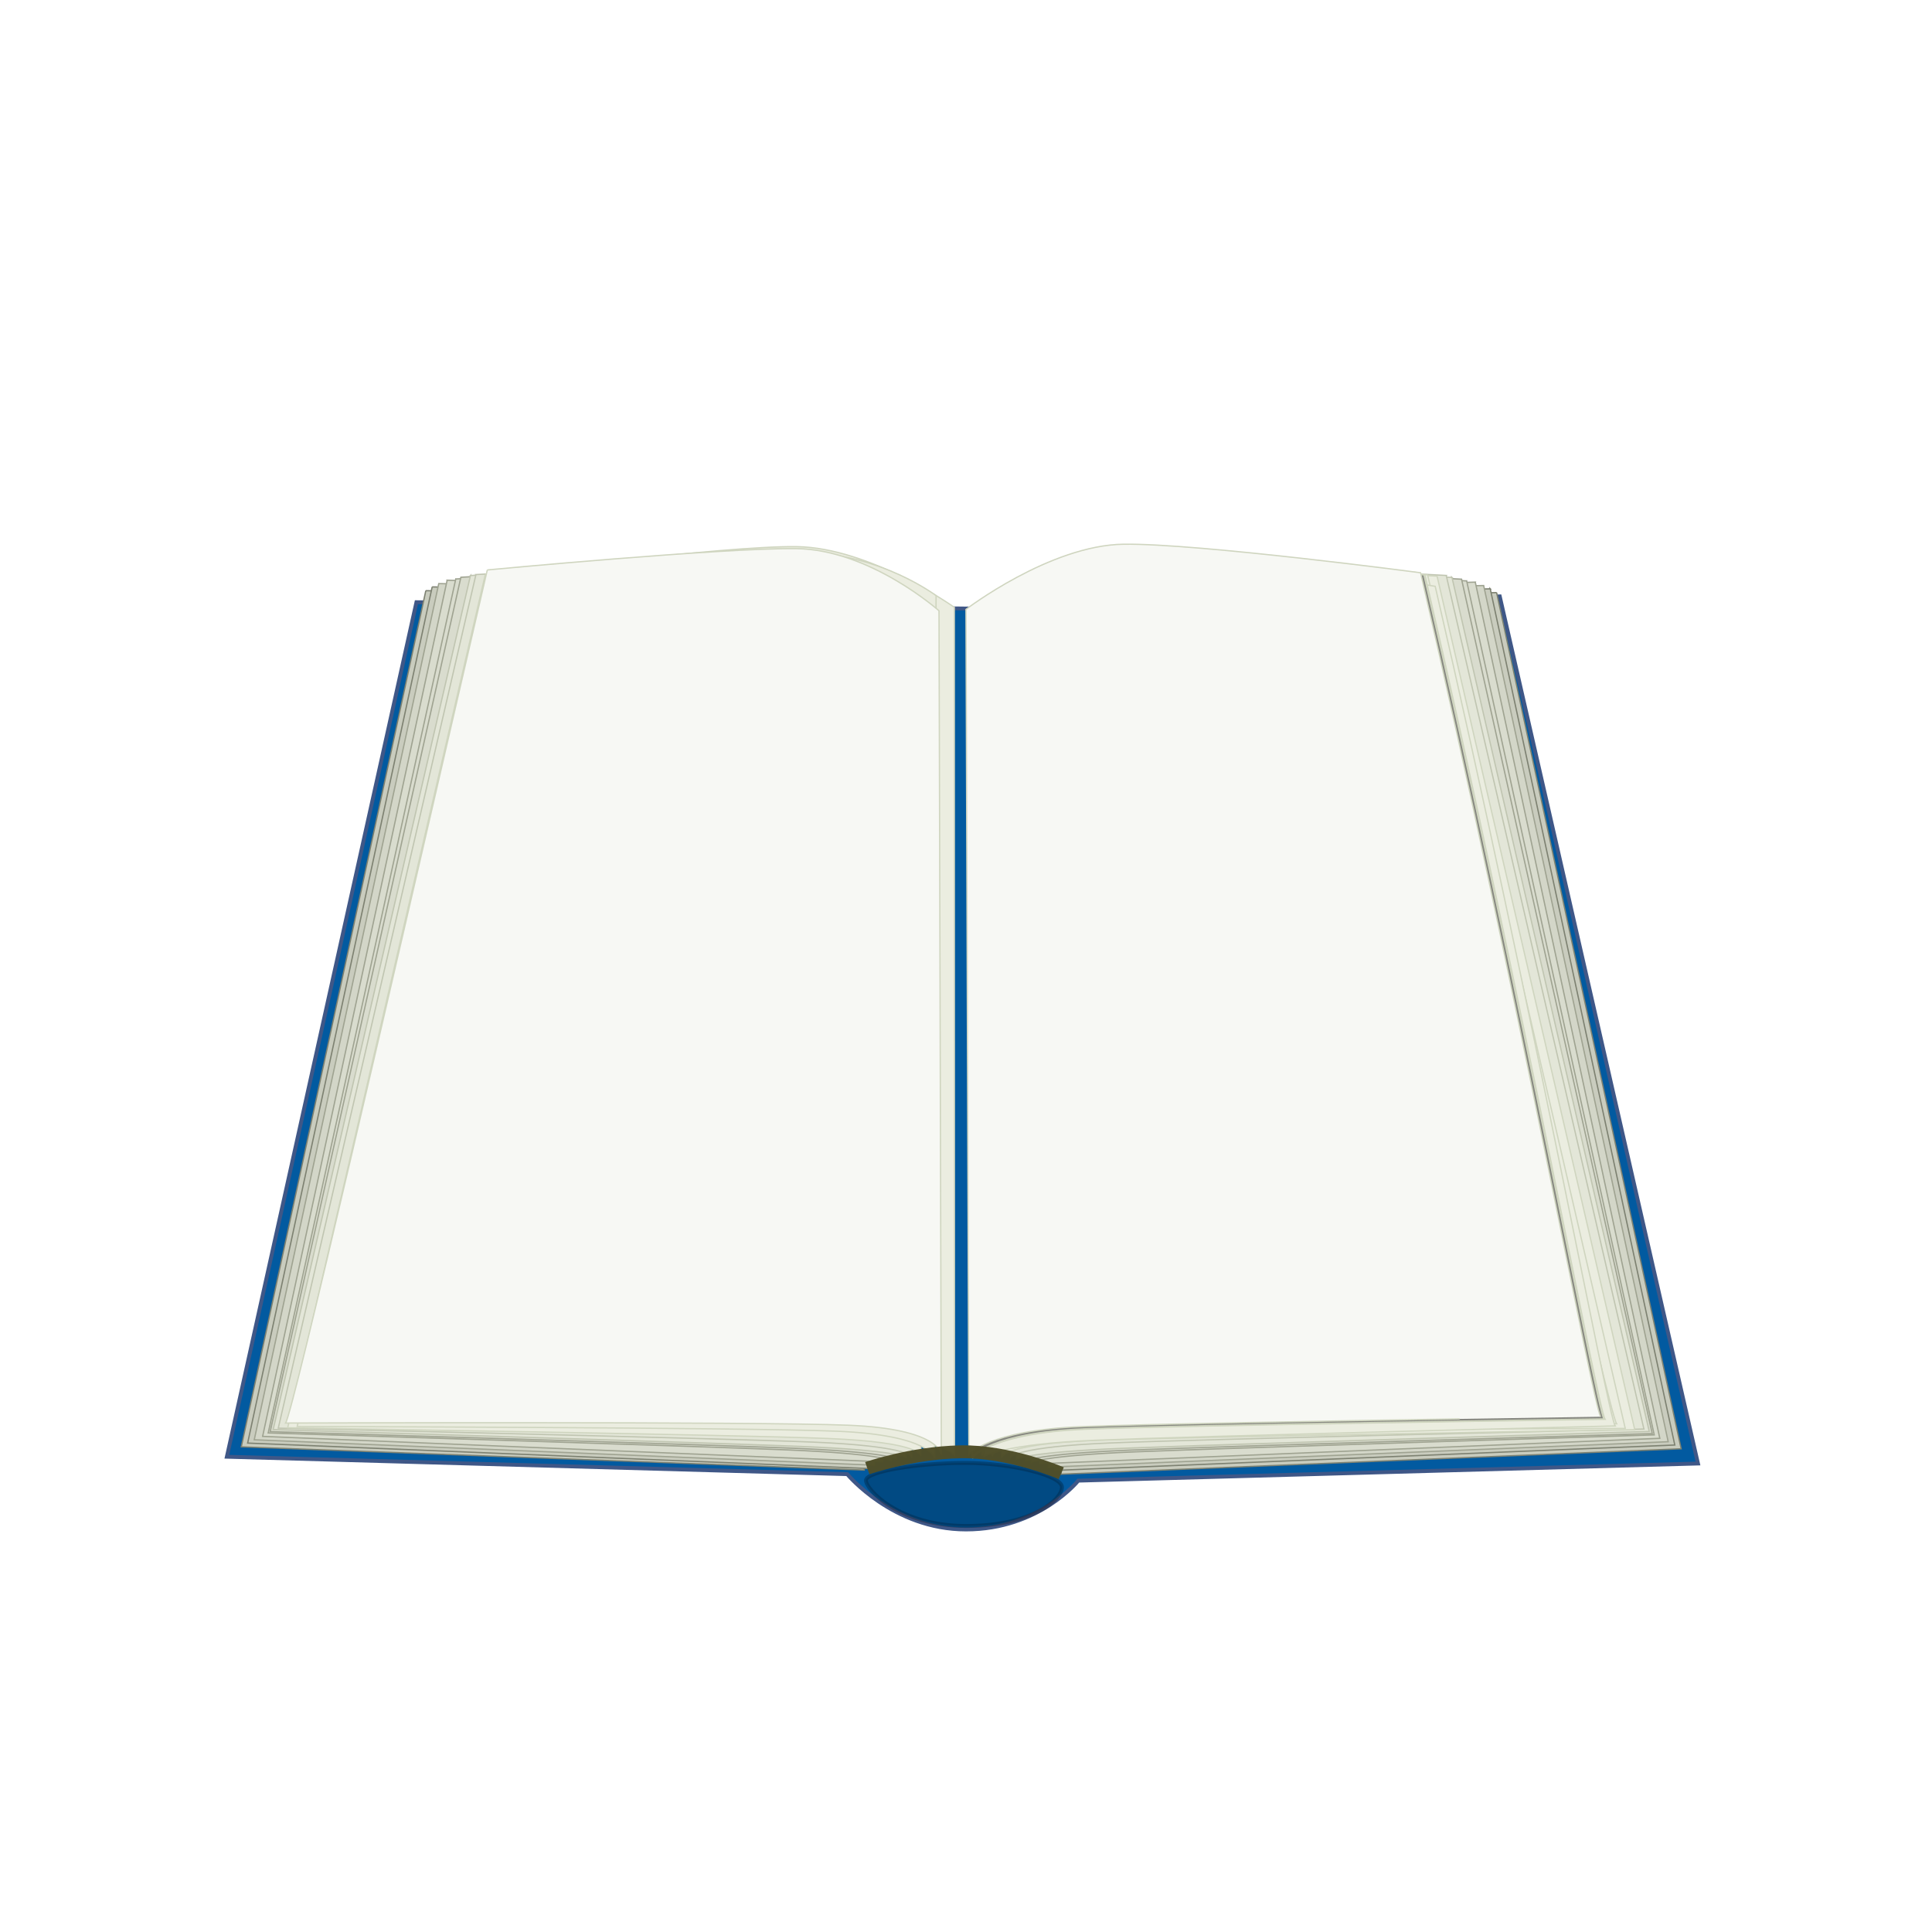 <svg id="ej5uRKs9mLC1" xmlns="http://www.w3.org/2000/svg" xmlns:xlink="http://www.w3.org/1999/xlink" viewBox="0 0 300 300" shape-rendering="geometricPrecision" text-rendering="geometricPrecision"><defs><filter id="ej5uRKs9mLC15-filter" x="-150%" width="400%" y="-150%" height="400%"><feGaussianBlur id="ej5uRKs9mLC15-filter-inner-shadow-0-blur" in="SourceAlpha" stdDeviation="4,0"/><feOffset id="ej5uRKs9mLC15-filter-inner-shadow-0-offset" dx="-2" dy="0" result="tmp"/><feComposite id="ej5uRKs9mLC15-filter-inner-shadow-0-composite" operator="arithmetic" k2="-1" k3="1" in2="SourceGraphic"/><feColorMatrix id="ej5uRKs9mLC15-filter-inner-shadow-0-color-matrix" type="matrix" values="0 0 0 0 0 0 0 0 0 0 0 0 0 0 0 0 0 0 1 0"/><feMerge id="ej5uRKs9mLC15-filter-inner-shadow-0-merge" result="result"><feMergeNode id="ej5uRKs9mLC15-filter-inner-shadow-0-merge-node-1" in="SourceGraphic"/><feMergeNode id="ej5uRKs9mLC15-filter-inner-shadow-0-merge-node-2"/></feMerge></filter><filter id="ej5uRKs9mLC28-filter" x="-150%" width="400%" y="-150%" height="400%"><feGaussianBlur id="ej5uRKs9mLC28-filter-inner-shadow-0-blur" in="SourceAlpha" stdDeviation="4,0"/><feOffset id="ej5uRKs9mLC28-filter-inner-shadow-0-offset" dx="-2" dy="0" result="tmp"/><feComposite id="ej5uRKs9mLC28-filter-inner-shadow-0-composite" operator="arithmetic" k2="-1" k3="1" in2="SourceGraphic"/><feColorMatrix id="ej5uRKs9mLC28-filter-inner-shadow-0-color-matrix" type="matrix" values="0 0 0 0 0 0 0 0 0 0 0 0 0 0 0 0 0 0 0.9 0"/><feMerge id="ej5uRKs9mLC28-filter-inner-shadow-0-merge" result="result"><feMergeNode id="ej5uRKs9mLC28-filter-inner-shadow-0-merge-node-1" in="SourceGraphic"/><feMergeNode id="ej5uRKs9mLC28-filter-inner-shadow-0-merge-node-2"/></feMerge></filter><filter id="ej5uRKs9mLC29-filter" x="-150%" width="400%" y="-150%" height="400%"><feGaussianBlur id="ej5uRKs9mLC29-filter-inner-shadow-0-blur" in="SourceAlpha" stdDeviation="10,2"/><feOffset id="ej5uRKs9mLC29-filter-inner-shadow-0-offset" dx="0" dy="1" result="tmp"/><feComposite id="ej5uRKs9mLC29-filter-inner-shadow-0-composite" operator="arithmetic" k2="-1" k3="1" in2="SourceGraphic"/><feColorMatrix id="ej5uRKs9mLC29-filter-inner-shadow-0-color-matrix" type="matrix" values="0 0 0 0 0 0 0 0 0 0 0 0 0 0 0 0 0 0 1 0"/><feMerge id="ej5uRKs9mLC29-filter-inner-shadow-0-merge" result="result"><feMergeNode id="ej5uRKs9mLC29-filter-inner-shadow-0-merge-node-1" in="SourceGraphic"/><feMergeNode id="ej5uRKs9mLC29-filter-inner-shadow-0-merge-node-2"/></feMerge></filter><filter id="ej5uRKs9mLC30-filter" x="-150%" width="400%" y="-150%" height="400%"><feGaussianBlur id="ej5uRKs9mLC30-filter-inner-shadow-0-blur" in="SourceAlpha" stdDeviation="2,0"/><feOffset id="ej5uRKs9mLC30-filter-inner-shadow-0-offset" dx="-2" dy="0" result="tmp"/><feComposite id="ej5uRKs9mLC30-filter-inner-shadow-0-composite" operator="arithmetic" k2="-1" k3="1" in2="SourceGraphic"/><feColorMatrix id="ej5uRKs9mLC30-filter-inner-shadow-0-color-matrix" type="matrix" values="0 0 0 0 0 0 0 0 0 0 0 0 0 0 0 0 0 0 1 0"/><feMerge id="ej5uRKs9mLC30-filter-inner-shadow-0-merge" result="result"><feMergeNode id="ej5uRKs9mLC30-filter-inner-shadow-0-merge-node-1" in="SourceGraphic"/><feMergeNode id="ej5uRKs9mLC30-filter-inner-shadow-0-merge-node-2"/></feMerge></filter><filter id="ej5uRKs9mLC31-filter" x="-150%" width="400%" y="-150%" height="400%"><feGaussianBlur id="ej5uRKs9mLC31-filter-inner-shadow-0-blur" in="SourceAlpha" stdDeviation="2,0"/><feOffset id="ej5uRKs9mLC31-filter-inner-shadow-0-offset" dx="-2" dy="0" result="tmp"/><feComposite id="ej5uRKs9mLC31-filter-inner-shadow-0-composite" operator="arithmetic" k2="-1" k3="1" in2="SourceGraphic"/><feColorMatrix id="ej5uRKs9mLC31-filter-inner-shadow-0-color-matrix" type="matrix" values="0 0 0 0 0 0 0 0 0 0 0 0 0 0 0 0 0 0 1 0"/><feMerge id="ej5uRKs9mLC31-filter-inner-shadow-0-merge" result="result"><feMergeNode id="ej5uRKs9mLC31-filter-inner-shadow-0-merge-node-1" in="SourceGraphic"/><feMergeNode id="ej5uRKs9mLC31-filter-inner-shadow-0-merge-node-2"/></feMerge></filter><filter id="ej5uRKs9mLC32-filter" x="-150%" width="400%" y="-150%" height="400%"><feGaussianBlur id="ej5uRKs9mLC32-filter-inner-shadow-0-blur" in="SourceAlpha" stdDeviation="2,0"/><feOffset id="ej5uRKs9mLC32-filter-inner-shadow-0-offset" dx="-2" dy="0" result="tmp"/><feComposite id="ej5uRKs9mLC32-filter-inner-shadow-0-composite" operator="arithmetic" k2="-1" k3="1" in2="SourceGraphic"/><feColorMatrix id="ej5uRKs9mLC32-filter-inner-shadow-0-color-matrix" type="matrix" values="0 0 0 0 0 0 0 0 0 0 0 0 0 0 0 0 0 0 1 0"/><feMerge id="ej5uRKs9mLC32-filter-inner-shadow-0-merge" result="result"><feMergeNode id="ej5uRKs9mLC32-filter-inner-shadow-0-merge-node-1" in="SourceGraphic"/><feMergeNode id="ej5uRKs9mLC32-filter-inner-shadow-0-merge-node-2"/></feMerge><feGaussianBlur id="ej5uRKs9mLC32-filter-inner-shadow-1-blur" in="result" stdDeviation="0,0"/><feOffset id="ej5uRKs9mLC32-filter-inner-shadow-1-offset" dx="0" dy="0" result="tmp"/><feComposite id="ej5uRKs9mLC32-filter-inner-shadow-1-composite" operator="arithmetic" k2="-1" k3="1" in2="SourceGraphic"/><feColorMatrix id="ej5uRKs9mLC32-filter-inner-shadow-1-color-matrix" type="matrix" values="0 0 0 0 0 0 0 0 0 0 0 0 0 0 0 0 0 0 1 0"/><feMerge id="ej5uRKs9mLC32-filter-inner-shadow-1-merge" result="result"><feMergeNode id="ej5uRKs9mLC32-filter-inner-shadow-1-merge-node-1" in="result"/><feMergeNode id="ej5uRKs9mLC32-filter-inner-shadow-1-merge-node-2"/></feMerge></filter><filter id="ej5uRKs9mLC33-filter" x="-150%" width="400%" y="-150%" height="400%"><feGaussianBlur id="ej5uRKs9mLC33-filter-drop-shadow-0-blur" in="SourceAlpha" stdDeviation="1,0"/><feOffset id="ej5uRKs9mLC33-filter-drop-shadow-0-offset" dx="0" dy="0" result="tmp"/><feFlood id="ej5uRKs9mLC33-filter-drop-shadow-0-flood" flood-color="#000"/><feComposite id="ej5uRKs9mLC33-filter-drop-shadow-0-composite" operator="in" in2="tmp"/><feMerge id="ej5uRKs9mLC33-filter-drop-shadow-0-merge" result="result"><feMergeNode id="ej5uRKs9mLC33-filter-drop-shadow-0-merge-node-1"/><feMergeNode id="ej5uRKs9mLC33-filter-drop-shadow-0-merge-node-2" in="SourceGraphic"/></feMerge></filter></defs><g transform="translate(0 0)"><path d="M64.664,93.511L35.227,226.2l96.33,2.704c0,0,7.074,8.59,18.444,8.59s17.433-7.58,17.433-7.58l96.227-2.66L232.881,92.607l-82.881,1.885-85.336-.981Z" transform="translate(0 0)" fill="#025aa0" stroke="#3f5787" stroke-width="0.6"/><path d="M66.444,91.215L37.791,224.164l96.272,3.944.801-135.51-68.42-1.383Z" transform="matrix(-1 0 0 1 298.837 0.803)" fill="#c9ccbe" stroke="#7d8171" stroke-width="0.2"/><path d="M66.444,91.215L37.791,224.164l96.272,3.944.801-135.51-68.42-1.383Z" transform="matrix(-1 0 0 1 297.851 0.218)" fill="#c9ccbe" stroke="#7d8171" stroke-width="0.2"/><path d="M66.444,91.215L37.791,224.164l96.272,3.944.801-135.51-68.42-1.383Z" transform="matrix(-1 0 0 1 296.827-.295)" fill="#d3d6c8" stroke="#9fa391" stroke-width="0.2"/><path d="M66.444,91.215L37.791,224.164l96.272,3.944.653-134.714-68.272-2.18Z" transform="matrix(-1 0 0 1 295.525-.824)" fill="#d9dcce" stroke="#9fa391" stroke-width="0.2"/><path d="M66.444,91.215L37.318,223.824c0,0,66.124,2.039,80.565,2.63s16.18,1.654,16.18,1.654l.699-134.148c0,0-9.233-3.422-20.905-4.134s-47.412,1.389-47.412,1.389Z" transform="matrix(-1 0 0 1 294.186-1.015)" fill="#d9dcce" stroke="#9fa391" stroke-width="0.2"/><path d="M66.444,91.215L36.832,223.884c0,0,66.61,1.979,81.051,2.57s16.18,1.654,16.18,1.654l.891-133.375c0,0-9.29-6.29-20.816-5.89s-47.694,2.371-47.694,2.371Z" transform="matrix(-1 0 0 1 293.394-1.279)" fill="#d9dcce" stroke="#9fa391" stroke-width="0.2"/><path d="M66.444,91.215L35.813,223.823c0,0,67.629,2.04,82.069,2.632s16.18,1.654,16.18,1.654l.891-133.375c0,0-9.29-6.29-20.816-5.89s-47.694,2.371-47.694,2.371Z" transform="matrix(-1 0 0 1 291.906-1.55)" fill="#e3e6d8" stroke="#c0c5b1" stroke-width="0.2"/><path d="M66.444,91.215L35.75,223.759c0,0,68.5,1.574,82.941,2.165s15.371,2.184,15.371,2.184l.891-133.375c0,0-9.29-6.29-20.816-5.89s-47.694,2.371-47.694,2.371Z" transform="matrix(-1 0 0 1 291.014-1.858)" fill="#e3e6d8" stroke="#c0c5b1" stroke-width="0.2"/><path d="M66.444,91.215L35.75,223.759c0,0,69.556,1.078,83.997,1.67s14.315,2.68,14.315,2.68l.891-133.375c0,0-9.29-6.29-20.816-5.89s-47.694,2.371-47.694,2.371Z" transform="matrix(-1 0 0 1 289.592-1.756)" fill="#ebede0" stroke="#cfd5bf" stroke-width="0.2"/><path d="M66.444,91.215L35.75,223.759c0,0,69.352.135,83.793.727s14.519,3.623,14.519,3.623l.891-133.375c0,0-8.605-6.48-20.089-6.628s-48.421,3.109-48.421,3.109Z" transform="matrix(-1 0 0 1 288.12-1.948)" fill="#ebede0" stroke="#cfd5bf" stroke-width="0.2"/><path d="M66.928,90.901c-15.327,66.186-29.637,130.426-30.811,132.161c0,0,69.106-.16,83.546.432s14.962,4.464,14.962,4.464l.392-131.864c0,0-8.67-7.841-20.154-7.988s-47.936,2.795-47.936,2.795Z" transform="matrix(-1 0 0 1 287.143-1.978)" fill="#ebede0" stroke="#cfd5bf" stroke-width="0.2"/><path d="M66.928,90.901c-15.327,66.186-26.777,128.639-27.951,130.374c0,0,66.246,1.627,80.687,2.219s17.325,2.511,17.325,2.511l.406-130.868c0,0-9.955-10.099-21.439-10.247s-49.027,6.011-49.027,6.011Z" transform="matrix(-1 0 0 1 287.785 0.143)" filter="url(#ej5uRKs9mLC15-filter)" fill="#ebede0" stroke="#cfd5bf" stroke-width="0.2"/><path d="M66.928,90.901c-15.327,66.186-26.777,128.639-27.951,130.374c0,0,66.246,1.627,80.687,2.219s17.407,4.083,17.407,4.083l-.021-131.633c0,0-13.021-9.279-24.506-9.427s-45.615,4.383-45.615,4.383Z" transform="translate(11.141-1.634)" fill="#ebede0" stroke="#cfd5bf" stroke-width="0.2"/></g><g transform="matrix(-1 0 0 1 233.562 4.641)"><path d="M66.444,91.215L37.791,224.164l96.731,3.602.342-135.167-68.42-1.383Z" transform="matrix(-1 0 0 1 233.885-4.139)" fill="#c9ccbe" stroke="#7d8171" stroke-width="0.2"/><path d="M66.444,91.215L37.791,224.164l96.272,3.944.801-135.51-68.42-1.383Z" transform="matrix(-1 0 0 1 232.898-4.724)" fill="#c9ccbe" stroke="#7d8171" stroke-width="0.2"/><path d="M66.444,91.215L37.791,224.164l96.272,3.944.801-135.51-68.42-1.383Z" transform="matrix(-1 0 0 1 231.874-5.236)" fill="#d3d6c8" stroke="#9fa391" stroke-width="0.2"/><path d="M66.444,91.215L37.791,224.164l96.272,3.944.653-134.714-68.272-2.18Z" transform="matrix(-1 0 0 1 230.572-5.765)" fill="#d9dcce" stroke="#9fa391" stroke-width="0.2"/><path d="M66.444,91.215L37.318,223.824c0,0,66.124,2.039,80.565,2.63s16.18,1.654,16.18,1.654l.699-134.148c0,0-9.233-3.422-20.905-4.134s-47.412,1.389-47.412,1.389Z" transform="matrix(-1 0 0 1 229.233-5.957)" fill="#d9dcce" stroke="#9fa391" stroke-width="0.2"/><path d="M66.444,91.215L36.832,223.884c0,0,66.61,1.979,81.051,2.57s16.18,1.654,16.18,1.654l.891-133.375c0,0-9.29-6.29-20.816-5.89s-47.694,2.371-47.694,2.371Z" transform="matrix(-1 0 0 1 228.441-6.221)" fill="#d9dcce" stroke="#9fa391" stroke-width="0.2"/><path d="M66.444,91.215L35.813,223.823c0,0,67.629,2.04,82.069,2.632s16.18,1.654,16.18,1.654l.891-133.375c0,0-9.29-6.29-20.816-5.89s-47.694,2.371-47.694,2.371Z" transform="matrix(-1 0 0 1 226.954-6.491)" fill="#e3e6d8" stroke="#c0c5b1" stroke-width="0.2"/><path d="M66.444,91.215L35.75,223.759c0,0,68.5,1.574,82.941,2.165s15.371,2.184,15.371,2.184l.891-133.375c0,0-9.29-6.29-20.816-5.89s-47.694,2.371-47.694,2.371Z" transform="matrix(-1 0 0 1 226.102-6.639)" fill="#e3e6d8" stroke="#c0c5b1" stroke-width="0.2"/><path d="M66.444,91.215L35.75,223.759c0,0,69.556,1.078,83.997,1.67s14.315,2.68,14.315,2.68l.891-133.375c0,0-9.29-6.29-20.816-5.89s-47.694,2.371-47.694,2.371Z" transform="matrix(-1 0 0 1 224.639-6.698)" fill="#ebede0" stroke="#cfd5bf" stroke-width="0.2"/><path d="M66.444,91.215L35.75,223.759c0,0,69.352.135,83.793.727s15.203,4.139,15.203,4.139l.208-133.891c0,0-8.605-6.48-20.089-6.628s-48.421,3.109-48.421,3.109Z" transform="matrix(-1 0 0 1 223.167-6.89)" fill="#ebede0" stroke="#cfd5bf" stroke-width="0.2"/><path id="ej5uRKs9mLC28" d="M63.562,90.687C48.236,156.872,33.414,221.42,32.24,223.155c0,0,72.983-.253,87.423.339s14.399,4.615,14.399,4.615l-.361-131.079c0,0-10.661-9.505-22.145-9.653s-47.994,3.311-47.994,3.311Z" transform="matrix(-1 0 0 1 219.455-6.827)" filter="url(#ej5uRKs9mLC28-filter)" fill="#f7f8f4" stroke="#cfd5bf" stroke-width="0.2"/></g><path d="M134.439,229.316c0-1.387,8.05-2.696,15.297-2.711s15.145,1.957,15.145,3.773-4.431,6.018-14.888,6.018-15.554-5.693-15.554-7.08Z" transform="translate(.025-.445)" opacity="0.51" filter="url(#ej5uRKs9mLC29-filter)" fill="#001a2e" stroke="#000" stroke-width="0.6"/><path id="ej5uRKs9mLC30" d="M66.928,90.901C51.601,157.087,40.146,220.216,38.972,221.951c0,0,66.251.951,80.692,1.543s17.404,4.311,17.404,4.311l.454-131.215c0,0-13.027-9.974-24.511-10.122s-46.083,4.432-46.083,4.432Z" transform="matrix(-1 0 0 1 286.211-1.561)" filter="url(#ej5uRKs9mLC30-filter)" fill="#ebede0" stroke="#cfd5bf" stroke-width="0.2"/><path id="ej5uRKs9mLC31" d="M66.928,90.901C51.601,157.087,40.146,220.216,38.972,221.951c0,0,66.251.951,80.692,1.543s17.404,4.311,17.404,4.311l.454-131.215c0,0-13.027-9.974-24.511-10.122s-46.083,4.432-46.083,4.432Z" transform="matrix(-1 0 0 1 286.032-1.626)" filter="url(#ej5uRKs9mLC31-filter)" fill="#868780" stroke="#cfd5bf" stroke-width="0.2"/><path id="ej5uRKs9mLC32" d="M60.865,222.286c20.669.331,49.797.839,58.798,1.208c14.441.592,17.404,4.311,17.404,4.311l.454-131.215c0,0-13.027-9.974-24.511-10.122s-46.083,4.432-46.083,4.432C51.601,157.087,40.146,220.216,38.972,221.951" transform="matrix(-1 0 0 1 285.515-1.963)" filter="url(#ej5uRKs9mLC32-filter)" fill="#f7f8f4" stroke="#cfd5bf" stroke-width="0.2"/><path d="M134.719,227.982c0,0,6.775-2.385,14.437-2.546s15.681,3.33,15.681,3.33" transform="translate(-.047 0)" opacity="0.99" filter="url(#ej5uRKs9mLC33-filter)" fill="none" stroke="#504f29" stroke-width="2"/>
</svg>
